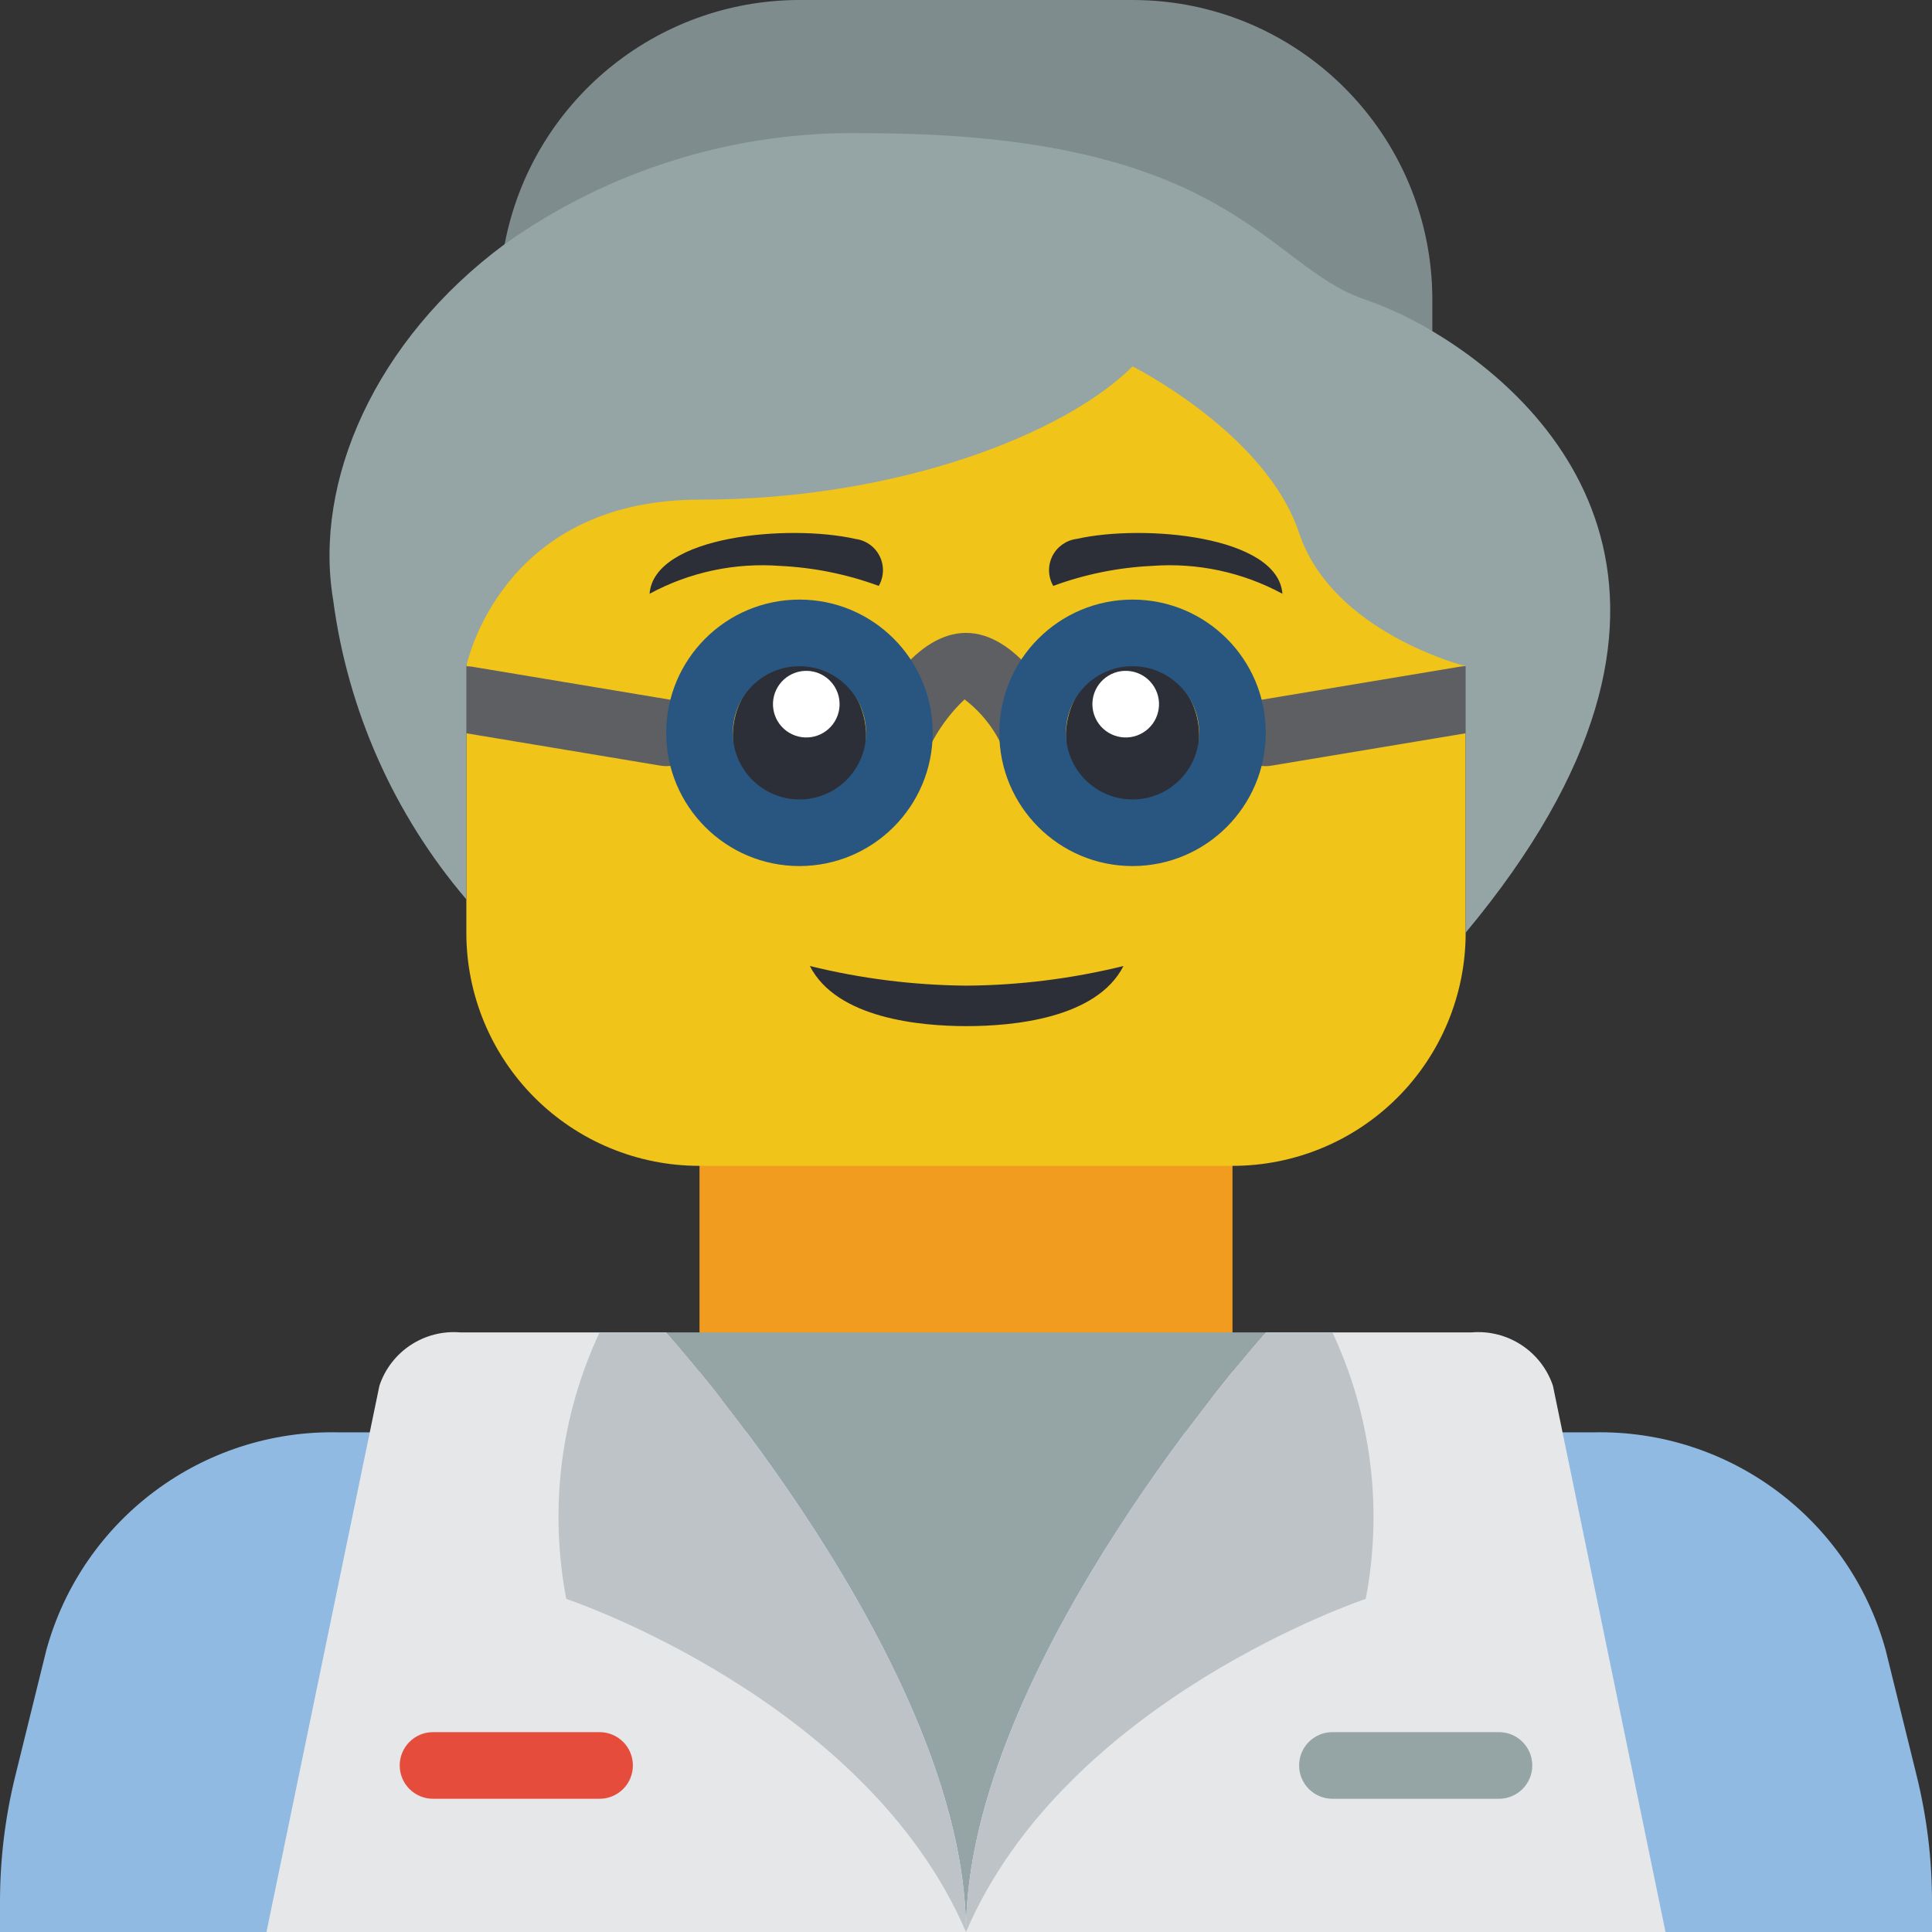 <svg height="512pt" viewBox="0 0 512 512" width="512pt" xmlns="http://www.w3.org/2000/svg"><rect x="0" y="0" width="512" height="512" fill="#333333" stroke="none"/><path d="m185.379 291.309h141.242v79.449h-141.242zm0 0" fill="#f29c1f"/><path d="m388.414 158.898v88.273c.012 16.395-6.496 32.117-18.086 43.707-11.59 11.594-27.316 18.098-43.707 18.086h-141.242c-16.391.012-32.117-6.492-43.707-18.086-11.59-11.59-18.098-27.312-18.086-43.707v-88.273s8.828-44.141 61.793-44.141 97.105-17.652 114.758-35.309c0 0 35.312 17.656 44.141 44.137 8.828 26.484 44.137 35.312 44.137 35.312zm0 0" fill="#f0c419"/><path d="m414.898 512h97.102v-7.855c.016-11.305-1.348-22.57-4.062-33.547l-8.207-33.277c-9.523-34.715-41.43-58.512-77.418-57.734h-332.625c-35.988-.777-67.895 23.02-77.418 57.734l-8.207 33.277c-2.715 10.977-4.078 22.242-4.062 33.547v7.855zm0 0" fill="#90bae1"/><path d="m335.449 353.105s-79.449 88.273-79.449 158.895c0-70.621-79.449-158.895-79.449-158.895zm0 0" fill="#95a5a5"/><path d="m176.551 353.105s79.449 88.273 79.449 158.895h-185.379l29.926-144.773c3.047-9.125 11.957-14.965 21.539-14.121zm0 0" fill="#e6e7e8"/><path d="m441.379 512h-185.379c0-70.621 79.449-158.895 79.449-158.895h54.465c9.605-.844 18.539 4.988 21.629 14.121zm0 0" fill="#e6e7e8"/><path d="m273.664 203.035c-3.34 0-6.395-1.879-7.898-4.863-2.262-5.059-5.754-9.469-10.156-12.832-3.875 3.68-7.051 8.023-9.375 12.832-2.184 4.359-7.488 6.121-11.848 3.938s-6.121-7.488-3.938-11.848c2.641-5.289 12.297-22.539 25.551-22.539s22.91 17.25 25.551 22.535c1.367 2.734 1.223 5.984-.383 8.586s-4.445 4.188-7.504 4.191zm0 0" fill="#5e5f62"/><path d="m176.562 203.035c-.492 0-.98-.039-1.465-.121l-52.965-8.828c-4.762-.848-7.953-5.371-7.16-10.145.797-4.77 5.285-8.012 10.066-7.27l52.965 8.828c4.527.758 7.719 4.855 7.344 9.434-.379 4.574-4.195 8.094-8.785 8.102zm0 0" fill="#5e5f62"/><path d="m335.441 203.035c-4.59-.008-8.41-3.527-8.789-8.102-.375-4.578 2.816-8.676 7.344-9.434l52.965-8.828c3.129-.555 6.312.609 8.34 3.055 2.031 2.445 2.59 5.793 1.465 8.762-1.125 2.973-3.758 5.109-6.898 5.598l-52.965 8.828c-.484.082-.973.121-1.461.121zm0 0" fill="#5e5f62"/><path d="m256 512c-26.484-61.793-105.93-88.277-105.93-88.277-4.586-23.879-1.496-48.602 8.828-70.617h17.652s79.449 88.273 79.449 158.895zm0 0" fill="#bdc3c7"/><path d="m361.93 423.723s-79.445 26.484-105.93 88.277c0-70.621 79.449-158.895 79.449-158.895h17.656c10.32 22.016 13.41 46.738 8.824 70.617zm0 0" fill="#bdc3c7"/><path d="m158.898 476.691h-44.141c-4.875 0-8.828-3.953-8.828-8.828s3.953-8.828 8.828-8.828h44.141c4.875 0 8.824 3.953 8.824 8.828s-3.949 8.828-8.824 8.828zm0 0" fill="#e64c3c"/><path d="m397.242 476.691h-44.137c-4.879 0-8.828-3.953-8.828-8.828s3.949-8.828 8.828-8.828h44.137c4.875 0 8.828 3.953 8.828 8.828s-3.953 8.828-8.828 8.828zm0 0" fill="#95a5a5"/><path d="m379.586 87.746v-8.297c-.004-43.879-35.57-79.445-79.449-79.449h-88.273c-38.195.031-70.984 27.188-78.125 64.707" fill="#7f8c8d"/><path d="m388.414 247.172v-70.621s-35.309-8.828-44.137-35.309c-8.828-26.484-44.141-44.137-44.141-44.137-17.652 17.652-61.793 35.309-114.758 35.309s-61.793 44.137-61.793 44.137v61.793c-19.18-22.523-31.445-50.113-35.309-79.445-5.211-31.34 11.121-68.77 45.461-94.191 27.922-19.867 61.52-30.18 95.777-29.398 97.105 0 105.934 35.312 132.414 44.141 6.152 2.16 12.066 4.938 17.656 8.297 33.723 20.039 82.098 71.504 8.828 159.426zm0 0" fill="#95a5a5"/><g fill="#2c2f38"><path d="m297.734 256c-7.133 13.957-29.398 15.934-41.559 15.934-12.188 0-34.422-1.977-41.555-15.934 13.602 3.352 27.547 5.098 41.555 5.207 14.008-.105 27.957-1.855 41.559-5.207zm0 0"/><path d="m232.879 155.27c-8.391-3.086-17.199-4.871-26.129-5.297-12.004-.91-24.016 1.652-34.605 7.379 1.207-15.449 37.023-18.504 54.531-14.531 2.777.348 5.191 2.059 6.441 4.559 1.246 2.504 1.156 5.465-.238 7.891zm0 0"/><path d="m279.121 155.27c8.391-3.086 17.203-4.871 26.129-5.297 12.004-.91 24.016 1.652 34.605 7.379-1.207-15.449-37.023-18.504-54.531-14.531-2.773.348-5.191 2.059-6.441 4.559-1.246 2.504-1.156 5.465.238 7.891zm0 0"/><path d="m229.516 195.09c0-10.848-7.902-19.641-17.652-19.641s-17.656 8.793-17.656 19.641 7.906 19.641 17.656 19.641 17.652-8.793 17.652-19.641zm0 0"/></g><path d="m218.23 179.047c-4.176-2.516-9.602-1.168-12.117 3.008-2.516 4.176-1.172 9.602 3.004 12.117 4.18 2.516 9.602 1.168 12.117-3.008 2.516-4.176 1.172-9.602-3.004-12.117zm0 0" fill="#fff"/><path d="m317.789 195.09c0-10.848-7.902-19.641-17.652-19.641-9.754 0-17.656 8.793-17.656 19.641s7.902 19.641 17.656 19.641c9.75 0 17.652-8.793 17.652-19.641zm0 0" fill="#2c2f38"/><path d="m305.887 182.055c-2.516-4.176-7.941-5.523-12.117-3.008s-5.523 7.941-3.008 12.117c2.516 4.176 7.941 5.523 12.117 3.008 4.176-2.516 5.523-7.941 3.008-12.117zm0 0" fill="#fff"/><path d="m211.863 229.516c-19.504 0-35.312-15.809-35.312-35.309s15.809-35.309 35.312-35.309c19.5 0 35.309 15.809 35.309 35.309-.02 19.492-15.816 35.289-35.309 35.309zm0-52.965c-9.75 0-17.656 7.906-17.656 17.656s7.906 17.656 17.656 17.656 17.652-7.906 17.652-17.656c-.008-9.746-7.906-17.645-17.652-17.656zm0 0" fill="#285680"/><path d="m300.137 229.516c-19.5 0-35.309-15.809-35.309-35.309s15.809-35.309 35.309-35.309c19.504 0 35.312 15.809 35.312 35.309-.023 19.492-15.82 35.289-35.312 35.309zm0-52.965c-9.75 0-17.652 7.906-17.652 17.656s7.902 17.656 17.652 17.656c9.754 0 17.656-7.906 17.656-17.656-.008-9.746-7.91-17.645-17.656-17.656zm0 0" fill="#285680"/></svg>